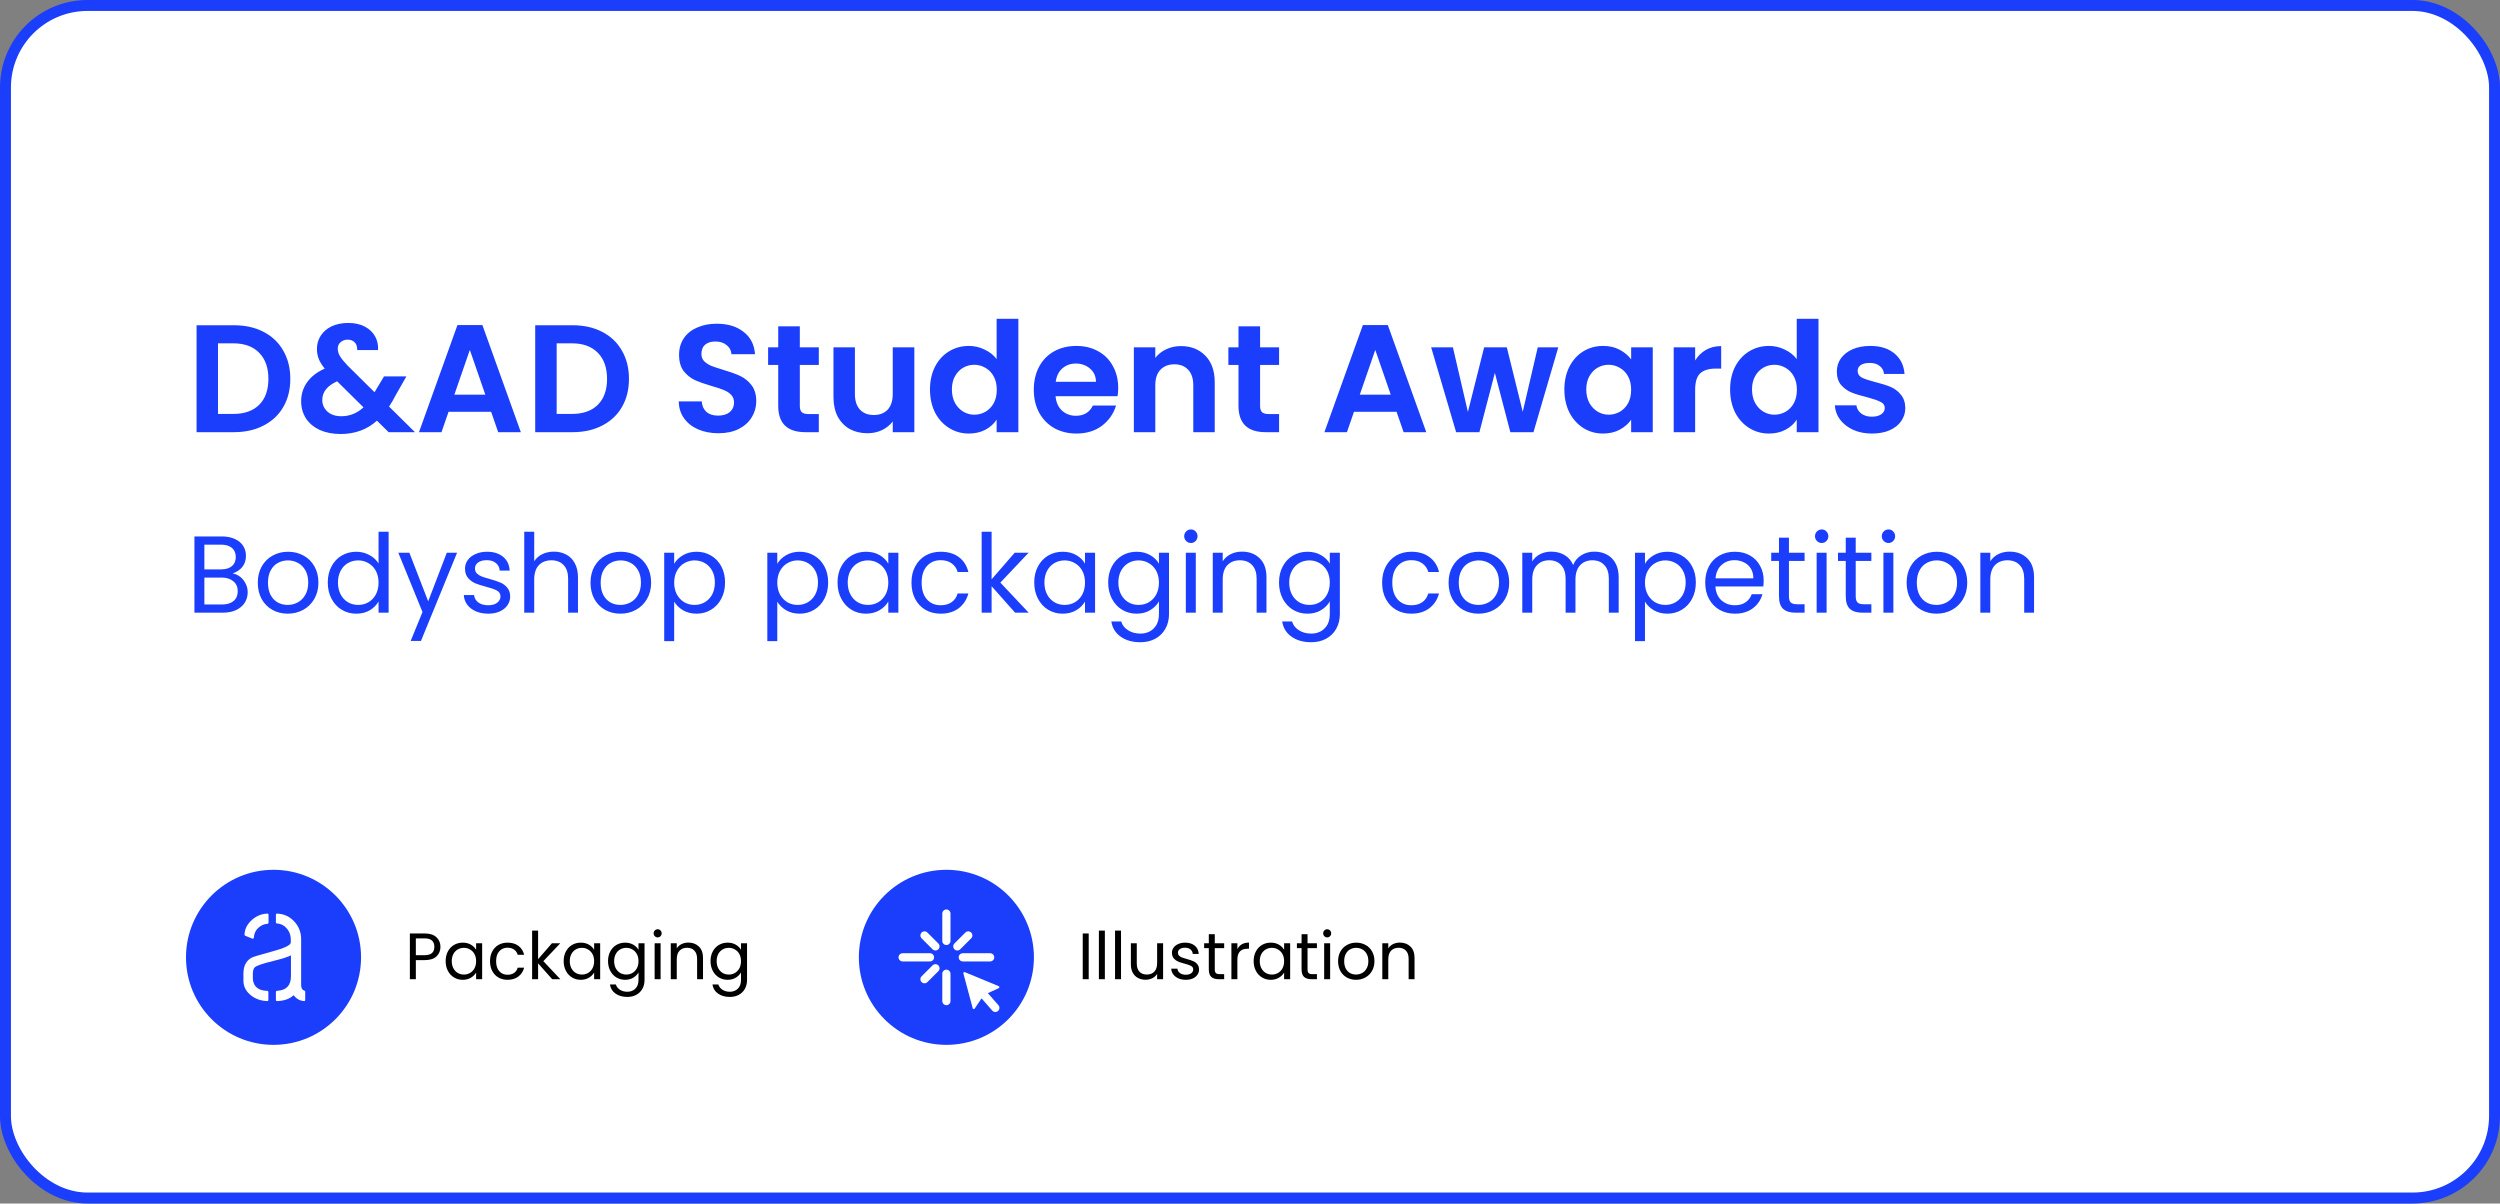 <svg width="457" height="220" viewBox="0 0 457 220" fill="none" xmlns="http://www.w3.org/2000/svg">
<rect x="0" y="0" width="457" height="220" fill="#808080" stroke="none"/>
<rect x="1" y="1" width="455" height="218" rx="15" fill="white" stroke="#1A3EFB" stroke-width="2"/>
<path d="M80.516 173.084C80.516 173.78 80.276 174.36 79.796 174.824C79.324 175.28 78.6 175.508 77.624 175.508H76.016V179H74.924V170.636H77.624C78.568 170.636 79.284 170.864 79.772 171.32C80.268 171.776 80.516 172.364 80.516 173.084ZM77.624 174.608C78.232 174.608 78.68 174.476 78.968 174.212C79.256 173.948 79.4 173.572 79.4 173.084C79.4 172.052 78.808 171.536 77.624 171.536H76.016V174.608H77.624ZM81.465 175.688C81.465 175.016 81.601 174.428 81.873 173.924C82.145 173.412 82.517 173.016 82.989 172.736C83.469 172.456 84.001 172.316 84.585 172.316C85.161 172.316 85.661 172.44 86.085 172.688C86.509 172.936 86.825 173.248 87.033 173.624V172.424H88.137V179H87.033V177.776C86.817 178.16 86.493 178.48 86.061 178.736C85.637 178.984 85.141 179.108 84.573 179.108C83.989 179.108 83.461 178.964 82.989 178.676C82.517 178.388 82.145 177.984 81.873 177.464C81.601 176.944 81.465 176.352 81.465 175.688ZM87.033 175.7C87.033 175.204 86.933 174.772 86.733 174.404C86.533 174.036 86.261 173.756 85.917 173.564C85.581 173.364 85.209 173.264 84.801 173.264C84.393 173.264 84.021 173.36 83.685 173.552C83.349 173.744 83.081 174.024 82.881 174.392C82.681 174.76 82.581 175.192 82.581 175.688C82.581 176.192 82.681 176.632 82.881 177.008C83.081 177.376 83.349 177.66 83.685 177.86C84.021 178.052 84.393 178.148 84.801 178.148C85.209 178.148 85.581 178.052 85.917 177.86C86.261 177.66 86.533 177.376 86.733 177.008C86.933 176.632 87.033 176.196 87.033 175.7ZM89.575 175.7C89.575 175.02 89.711 174.428 89.983 173.924C90.255 173.412 90.631 173.016 91.111 172.736C91.599 172.456 92.155 172.316 92.779 172.316C93.587 172.316 94.251 172.512 94.771 172.904C95.299 173.296 95.647 173.84 95.815 174.536H94.639C94.527 174.136 94.307 173.82 93.979 173.588C93.659 173.356 93.259 173.24 92.779 173.24C92.155 173.24 91.651 173.456 91.267 173.888C90.883 174.312 90.691 174.916 90.691 175.7C90.691 176.492 90.883 177.104 91.267 177.536C91.651 177.968 92.155 178.184 92.779 178.184C93.259 178.184 93.659 178.072 93.979 177.848C94.299 177.624 94.519 177.304 94.639 176.888H95.815C95.639 177.56 95.287 178.1 94.759 178.508C94.231 178.908 93.571 179.108 92.779 179.108C92.155 179.108 91.599 178.968 91.111 178.688C90.631 178.408 90.255 178.012 89.983 177.5C89.711 176.988 89.575 176.388 89.575 175.7ZM100.944 179L98.364 176.096V179H97.272V170.12H98.364V175.34L100.896 172.424H102.42L99.324 175.7L102.432 179H100.944ZM103.039 175.688C103.039 175.016 103.175 174.428 103.447 173.924C103.719 173.412 104.091 173.016 104.563 172.736C105.043 172.456 105.575 172.316 106.159 172.316C106.735 172.316 107.235 172.44 107.659 172.688C108.083 172.936 108.399 173.248 108.607 173.624V172.424H109.711V179H108.607V177.776C108.391 178.16 108.067 178.48 107.635 178.736C107.211 178.984 106.715 179.108 106.147 179.108C105.563 179.108 105.035 178.964 104.563 178.676C104.091 178.388 103.719 177.984 103.447 177.464C103.175 176.944 103.039 176.352 103.039 175.688ZM108.607 175.7C108.607 175.204 108.507 174.772 108.307 174.404C108.107 174.036 107.835 173.756 107.491 173.564C107.155 173.364 106.783 173.264 106.375 173.264C105.967 173.264 105.595 173.36 105.259 173.552C104.923 173.744 104.655 174.024 104.455 174.392C104.255 174.76 104.155 175.192 104.155 175.688C104.155 176.192 104.255 176.632 104.455 177.008C104.655 177.376 104.923 177.66 105.259 177.86C105.595 178.052 105.967 178.148 106.375 178.148C106.783 178.148 107.155 178.052 107.491 177.86C107.835 177.66 108.107 177.376 108.307 177.008C108.507 176.632 108.607 176.196 108.607 175.7ZM114.269 172.316C114.837 172.316 115.333 172.44 115.757 172.688C116.189 172.936 116.509 173.248 116.717 173.624V172.424H117.821V179.144C117.821 179.744 117.693 180.276 117.437 180.74C117.181 181.212 116.813 181.58 116.333 181.844C115.861 182.108 115.309 182.24 114.677 182.24C113.813 182.24 113.093 182.036 112.517 181.628C111.941 181.22 111.601 180.664 111.497 179.96H112.577C112.697 180.36 112.945 180.68 113.321 180.92C113.697 181.168 114.149 181.292 114.677 181.292C115.277 181.292 115.765 181.104 116.141 180.728C116.525 180.352 116.717 179.824 116.717 179.144V177.764C116.501 178.148 116.181 178.468 115.757 178.724C115.333 178.98 114.837 179.108 114.269 179.108C113.685 179.108 113.153 178.964 112.673 178.676C112.201 178.388 111.829 177.984 111.557 177.464C111.285 176.944 111.149 176.352 111.149 175.688C111.149 175.016 111.285 174.428 111.557 173.924C111.829 173.412 112.201 173.016 112.673 172.736C113.153 172.456 113.685 172.316 114.269 172.316ZM116.717 175.7C116.717 175.204 116.617 174.772 116.417 174.404C116.217 174.036 115.945 173.756 115.601 173.564C115.265 173.364 114.893 173.264 114.485 173.264C114.077 173.264 113.705 173.36 113.369 173.552C113.033 173.744 112.765 174.024 112.565 174.392C112.365 174.76 112.265 175.192 112.265 175.688C112.265 176.192 112.365 176.632 112.565 177.008C112.765 177.376 113.033 177.66 113.369 177.86C113.705 178.052 114.077 178.148 114.485 178.148C114.893 178.148 115.265 178.052 115.601 177.86C115.945 177.66 116.217 177.376 116.417 177.008C116.617 176.632 116.717 176.196 116.717 175.7ZM120.23 171.356C120.022 171.356 119.846 171.284 119.702 171.14C119.558 170.996 119.486 170.82 119.486 170.612C119.486 170.404 119.558 170.228 119.702 170.084C119.846 169.94 120.022 169.868 120.23 169.868C120.43 169.868 120.598 169.94 120.734 170.084C120.878 170.228 120.95 170.404 120.95 170.612C120.95 170.82 120.878 170.996 120.734 171.14C120.598 171.284 120.43 171.356 120.23 171.356ZM120.758 172.424V179H119.666V172.424H120.758ZM125.823 172.304C126.623 172.304 127.271 172.548 127.767 173.036C128.263 173.516 128.511 174.212 128.511 175.124V179H127.431V175.28C127.431 174.624 127.267 174.124 126.939 173.78C126.611 173.428 126.163 173.252 125.595 173.252C125.019 173.252 124.559 173.432 124.215 173.792C123.879 174.152 123.711 174.676 123.711 175.364V179H122.619V172.424H123.711V173.36C123.927 173.024 124.219 172.764 124.587 172.58C124.963 172.396 125.375 172.304 125.823 172.304ZM133.007 172.316C133.575 172.316 134.071 172.44 134.495 172.688C134.927 172.936 135.247 173.248 135.455 173.624V172.424H136.559V179.144C136.559 179.744 136.431 180.276 136.175 180.74C135.919 181.212 135.551 181.58 135.071 181.844C134.599 182.108 134.047 182.24 133.415 182.24C132.551 182.24 131.831 182.036 131.255 181.628C130.679 181.22 130.339 180.664 130.235 179.96H131.315C131.435 180.36 131.683 180.68 132.059 180.92C132.435 181.168 132.887 181.292 133.415 181.292C134.015 181.292 134.503 181.104 134.879 180.728C135.263 180.352 135.455 179.824 135.455 179.144V177.764C135.239 178.148 134.919 178.468 134.495 178.724C134.071 178.98 133.575 179.108 133.007 179.108C132.423 179.108 131.891 178.964 131.411 178.676C130.939 178.388 130.567 177.984 130.295 177.464C130.023 176.944 129.887 176.352 129.887 175.688C129.887 175.016 130.023 174.428 130.295 173.924C130.567 173.412 130.939 173.016 131.411 172.736C131.891 172.456 132.423 172.316 133.007 172.316ZM135.455 175.7C135.455 175.204 135.355 174.772 135.155 174.404C134.955 174.036 134.683 173.756 134.339 173.564C134.003 173.364 133.631 173.264 133.223 173.264C132.815 173.264 132.443 173.36 132.107 173.552C131.771 173.744 131.503 174.024 131.303 174.392C131.103 174.76 131.003 175.192 131.003 175.688C131.003 176.192 131.103 176.632 131.303 177.008C131.503 177.376 131.771 177.66 132.107 177.86C132.443 178.052 132.815 178.148 133.223 178.148C133.631 178.148 134.003 178.052 134.339 177.86C134.683 177.66 134.955 177.376 135.155 177.008C135.355 176.632 135.455 176.196 135.455 175.7Z" fill="black"/>
<circle cx="50" cy="175" r="16" fill="#1A3EFB"/>
<path d="M44.5 179.301C44.5 180.383 45.006 181.306 46.019 182.068C46.83 182.653 47.776 182.963 48.858 182.997C48.968 183 49.058 182.91 49.058 182.8V181.335C49.058 181.225 48.968 181.136 48.857 181.132C47.431 181.086 46.58 180.536 46.306 179.481C46.249 179.261 46.22 179.04 46.22 178.82V177.857C46.239 177.396 46.354 177.055 46.564 176.835C46.851 176.534 47.988 176.143 49.975 175.662C51.58 175.261 52.651 174.92 53.186 174.639V178.429C53.186 180.093 52.392 180.985 50.806 181.105C50.747 181.114 50.689 181.121 50.633 181.126C50.523 181.136 50.434 181.225 50.434 181.335V182.8C50.434 182.91 50.523 183 50.634 182.997C51.895 182.965 52.889 182.625 53.616 181.977C53.635 181.957 53.654 181.937 53.673 181.917C54.167 182.584 54.807 182.942 55.594 182.994C55.704 183.001 55.794 182.91 55.794 182.8V181.289C55.794 181.185 55.713 181.102 55.613 181.073C55.254 180.971 55.065 180.65 55.049 180.113V175.902V171.692C55.049 170.348 54.571 169.206 53.616 168.263C52.801 167.466 51.807 167.046 50.634 167.004C50.523 167 50.434 167.09 50.434 167.2V168.605C50.434 168.715 50.523 168.804 50.634 168.811C51.459 168.866 52.128 169.265 52.641 170.008C52.985 170.509 53.157 171.08 53.157 171.722V172.263C53.176 172.764 52.02 173.326 49.688 173.947C47.51 174.529 46.258 174.91 45.933 175.09C44.997 175.652 44.519 176.584 44.5 177.887V179.301ZM44.7 170.869C44.699 170.948 44.748 171.02 44.822 171.05L46.116 171.579C46.248 171.633 46.392 171.536 46.403 171.394C46.479 170.403 46.943 169.67 47.797 169.195C48.139 169.007 48.502 168.899 48.887 168.872C48.997 168.864 49.086 168.775 49.086 168.665V167.2C49.086 167.09 48.997 167 48.886 167.004C47.673 167.051 46.631 167.531 45.761 168.444C45.069 169.17 44.715 169.978 44.7 170.869Z" fill="white"/>
<path d="M199.016 170.636V179H197.924V170.636H199.016ZM201.969 170.12V179H200.877V170.12H201.969ZM204.922 170.12V179H203.83V170.12H204.922ZM212.615 172.424V179H211.523V178.028C211.315 178.364 211.023 178.628 210.647 178.82C210.279 179.004 209.871 179.096 209.423 179.096C208.911 179.096 208.451 178.992 208.043 178.784C207.635 178.568 207.311 178.248 207.071 177.824C206.839 177.4 206.723 176.884 206.723 176.276V172.424H207.803V176.132C207.803 176.78 207.967 177.28 208.295 177.632C208.623 177.976 209.071 178.148 209.639 178.148C210.223 178.148 210.683 177.968 211.019 177.608C211.355 177.248 211.523 176.724 211.523 176.036V172.424H212.615ZM216.787 179.108C216.283 179.108 215.831 179.024 215.431 178.856C215.031 178.68 214.715 178.44 214.483 178.136C214.251 177.824 214.123 177.468 214.099 177.068H215.227C215.259 177.396 215.411 177.664 215.683 177.872C215.963 178.08 216.327 178.184 216.775 178.184C217.191 178.184 217.519 178.092 217.759 177.908C217.999 177.724 218.119 177.492 218.119 177.212C218.119 176.924 217.991 176.712 217.735 176.576C217.479 176.432 217.083 176.292 216.547 176.156C216.059 176.028 215.659 175.9 215.347 175.772C215.043 175.636 214.779 175.44 214.555 175.184C214.339 174.92 214.231 174.576 214.231 174.152C214.231 173.816 214.331 173.508 214.531 173.228C214.731 172.948 215.015 172.728 215.383 172.568C215.751 172.4 216.171 172.316 216.643 172.316C217.371 172.316 217.959 172.5 218.407 172.868C218.855 173.236 219.095 173.74 219.127 174.38H218.035C218.011 174.036 217.871 173.76 217.615 173.552C217.367 173.344 217.031 173.24 216.607 173.24C216.215 173.24 215.903 173.324 215.671 173.492C215.439 173.66 215.323 173.88 215.323 174.152C215.323 174.368 215.391 174.548 215.527 174.692C215.671 174.828 215.847 174.94 216.055 175.028C216.271 175.108 216.567 175.2 216.943 175.304C217.415 175.432 217.799 175.56 218.095 175.688C218.391 175.808 218.643 175.992 218.851 176.24C219.067 176.488 219.179 176.812 219.187 177.212C219.187 177.572 219.087 177.896 218.887 178.184C218.687 178.472 218.403 178.7 218.035 178.868C217.675 179.028 217.259 179.108 216.787 179.108ZM222.061 173.324V177.2C222.061 177.52 222.129 177.748 222.265 177.884C222.401 178.012 222.637 178.076 222.973 178.076H223.777V179H222.793C222.185 179 221.729 178.86 221.425 178.58C221.121 178.3 220.969 177.84 220.969 177.2V173.324H220.117V172.424H220.969V170.768H222.061V172.424H223.777V173.324H222.061ZM226.192 173.492C226.384 173.116 226.656 172.824 227.008 172.616C227.368 172.408 227.804 172.304 228.316 172.304V173.432H228.028C226.804 173.432 226.192 174.096 226.192 175.424V179H225.1V172.424H226.192V173.492ZM229.168 175.688C229.168 175.016 229.304 174.428 229.576 173.924C229.848 173.412 230.22 173.016 230.692 172.736C231.172 172.456 231.704 172.316 232.288 172.316C232.864 172.316 233.364 172.44 233.788 172.688C234.212 172.936 234.528 173.248 234.736 173.624V172.424H235.84V179H234.736V177.776C234.52 178.16 234.196 178.48 233.764 178.736C233.34 178.984 232.844 179.108 232.276 179.108C231.692 179.108 231.164 178.964 230.692 178.676C230.22 178.388 229.848 177.984 229.576 177.464C229.304 176.944 229.168 176.352 229.168 175.688ZM234.736 175.7C234.736 175.204 234.636 174.772 234.436 174.404C234.236 174.036 233.964 173.756 233.62 173.564C233.284 173.364 232.912 173.264 232.504 173.264C232.096 173.264 231.724 173.36 231.388 173.552C231.052 173.744 230.784 174.024 230.584 174.392C230.384 174.76 230.284 175.192 230.284 175.688C230.284 176.192 230.384 176.632 230.584 177.008C230.784 177.376 231.052 177.66 231.388 177.86C231.724 178.052 232.096 178.148 232.504 178.148C232.912 178.148 233.284 178.052 233.62 177.86C233.964 177.66 234.236 177.376 234.436 177.008C234.636 176.632 234.736 176.196 234.736 175.7ZM239.018 173.324V177.2C239.018 177.52 239.086 177.748 239.222 177.884C239.358 178.012 239.594 178.076 239.93 178.076H240.734V179H239.75C239.142 179 238.686 178.86 238.382 178.58C238.078 178.3 237.926 177.84 237.926 177.2V173.324H237.074V172.424H237.926V170.768H239.018V172.424H240.734V173.324H239.018ZM242.621 171.356C242.413 171.356 242.237 171.284 242.093 171.14C241.949 170.996 241.877 170.82 241.877 170.612C241.877 170.404 241.949 170.228 242.093 170.084C242.237 169.94 242.413 169.868 242.621 169.868C242.821 169.868 242.989 169.94 243.125 170.084C243.269 170.228 243.341 170.404 243.341 170.612C243.341 170.82 243.269 170.996 243.125 171.14C242.989 171.284 242.821 171.356 242.621 171.356ZM243.149 172.424V179H242.057V172.424H243.149ZM247.878 179.108C247.262 179.108 246.702 178.968 246.198 178.688C245.702 178.408 245.31 178.012 245.022 177.5C244.742 176.98 244.602 176.38 244.602 175.7C244.602 175.028 244.746 174.436 245.034 173.924C245.33 173.404 245.73 173.008 246.234 172.736C246.738 172.456 247.302 172.316 247.926 172.316C248.55 172.316 249.114 172.456 249.618 172.736C250.122 173.008 250.518 173.4 250.806 173.912C251.102 174.424 251.25 175.02 251.25 175.7C251.25 176.38 251.098 176.98 250.794 177.5C250.498 178.012 250.094 178.408 249.582 178.688C249.07 178.968 248.502 179.108 247.878 179.108ZM247.878 178.148C248.27 178.148 248.638 178.056 248.982 177.872C249.326 177.688 249.602 177.412 249.81 177.044C250.026 176.676 250.134 176.228 250.134 175.7C250.134 175.172 250.03 174.724 249.822 174.356C249.614 173.988 249.342 173.716 249.006 173.54C248.67 173.356 248.306 173.264 247.914 173.264C247.514 173.264 247.146 173.356 246.81 173.54C246.482 173.716 246.218 173.988 246.018 174.356C245.818 174.724 245.718 175.172 245.718 175.7C245.718 176.236 245.814 176.688 246.006 177.056C246.206 177.424 246.47 177.7 246.798 177.884C247.126 178.06 247.486 178.148 247.878 178.148ZM255.89 172.304C256.69 172.304 257.338 172.548 257.834 173.036C258.33 173.516 258.578 174.212 258.578 175.124V179H257.498V175.28C257.498 174.624 257.334 174.124 257.006 173.78C256.678 173.428 256.23 173.252 255.662 173.252C255.086 173.252 254.626 173.432 254.282 173.792C253.946 174.152 253.778 174.676 253.778 175.364V179H252.686V172.424H253.778V173.36C253.994 173.024 254.286 172.764 254.654 172.58C255.03 172.396 255.442 172.304 255.89 172.304Z" fill="black"/>
<circle cx="173" cy="175" r="16" fill="#1A3EFB"/>
<path d="M176.105 177.945C176.062 177.784 176.222 177.645 176.375 177.708L182.563 180.272C182.724 180.339 182.728 180.566 182.57 180.638L180.583 181.546L182.51 183.752C182.783 184.065 182.749 184.541 182.435 184.812V184.812C182.123 185.08 181.653 185.047 181.382 184.737L179.434 182.503L178.169 184.37C178.073 184.512 177.855 184.476 177.811 184.31L176.105 177.945Z" fill="white"/>
<path fill-rule="evenodd" clip-rule="evenodd" d="M173 166.25C173.414 166.25 173.75 166.586 173.75 167V172C173.75 172.414 173.414 172.75 173 172.75C172.586 172.75 172.25 172.414 172.25 172V167C172.25 166.586 172.586 166.25 173 166.25ZM168.47 170.47C168.763 170.177 169.237 170.177 169.53 170.47L171.53 172.47C171.823 172.763 171.823 173.237 171.53 173.53C171.237 173.823 170.763 173.823 170.47 173.53L168.47 171.53C168.177 171.237 168.177 170.763 168.47 170.47ZM177.53 170.47C177.823 170.763 177.823 171.237 177.53 171.53L175.53 173.53C175.237 173.823 174.763 173.823 174.47 173.53C174.177 173.237 174.177 172.763 174.47 172.47L176.47 170.47C176.763 170.177 177.237 170.177 177.53 170.47ZM164.25 175C164.25 174.586 164.586 174.25 165 174.25H170C170.414 174.25 170.75 174.586 170.75 175C170.75 175.414 170.414 175.75 170 175.75H165C164.586 175.75 164.25 175.414 164.25 175ZM175.25 175C175.25 174.586 175.586 174.25 176 174.25H181C181.414 174.25 181.75 174.586 181.75 175C181.75 175.414 181.414 175.75 181 175.75H176C175.586 175.75 175.25 175.414 175.25 175ZM171.53 176.47C171.823 176.763 171.823 177.237 171.53 177.53L169.53 179.53C169.237 179.823 168.763 179.823 168.47 179.53C168.177 179.237 168.177 178.763 168.47 178.47L170.47 176.47C170.763 176.177 171.237 176.177 171.53 176.47ZM173 177.25C173.414 177.25 173.75 177.586 173.75 178V183C173.75 183.414 173.414 183.75 173 183.75C172.586 183.75 172.25 183.414 172.25 183V178C172.25 177.586 172.586 177.25 173 177.25Z" fill="white"/>
<path d="M42.764 59.456C44.817 59.456 46.619 59.857 48.168 60.66C49.736 61.463 50.94 62.611 51.78 64.104C52.639 65.579 53.068 67.296 53.068 69.256C53.068 71.216 52.639 72.933 51.78 74.408C50.94 75.864 49.736 76.993 48.168 77.796C46.619 78.599 44.817 79 42.764 79H35.932V59.456H42.764ZM42.624 75.668C44.677 75.668 46.264 75.108 47.384 73.988C48.504 72.868 49.064 71.291 49.064 69.256C49.064 67.221 48.504 65.635 47.384 64.496C46.264 63.339 44.677 62.76 42.624 62.76H39.852V75.668H42.624ZM71.038 79L68.91 76.9C67.1 78.524 64.888 79.336 62.274 79.336C60.837 79.336 59.568 79.093 58.466 78.608C57.384 78.104 56.544 77.404 55.946 76.508C55.349 75.593 55.05 74.539 55.05 73.344C55.05 72.056 55.414 70.899 56.142 69.872C56.87 68.845 57.944 68.015 59.362 67.38C58.858 66.764 58.494 66.176 58.27 65.616C58.046 65.037 57.934 64.421 57.934 63.768C57.934 62.872 58.168 62.069 58.634 61.36C59.101 60.632 59.764 60.063 60.622 59.652C61.5 59.241 62.517 59.036 63.674 59.036C64.85 59.036 65.858 59.26 66.698 59.708C67.538 60.156 68.164 60.753 68.574 61.5C68.985 62.247 69.162 63.077 69.106 63.992H65.298C65.317 63.376 65.168 62.909 64.85 62.592C64.533 62.256 64.104 62.088 63.562 62.088C63.04 62.088 62.601 62.247 62.246 62.564C61.91 62.863 61.742 63.255 61.742 63.74C61.742 64.207 61.882 64.673 62.162 65.14C62.442 65.588 62.9 66.148 63.534 66.82L68.462 71.692C68.5 71.655 68.528 71.617 68.546 71.58C68.565 71.543 68.584 71.505 68.602 71.468L70.198 68.808H74.286L72.326 72.252C71.953 72.98 71.552 73.671 71.122 74.324L75.854 79H71.038ZM62.386 76.088C63.917 76.088 65.27 75.547 66.446 74.464L61.63 69.704C59.82 70.507 58.914 71.645 58.914 73.12C58.914 73.96 59.232 74.669 59.866 75.248C60.501 75.808 61.341 76.088 62.386 76.088ZM89.779 75.276H81.995L80.707 79H76.591L83.619 59.428H88.183L95.211 79H91.067L89.779 75.276ZM88.715 72.14L85.887 63.964L83.059 72.14H88.715ZM104.67 59.456C106.724 59.456 108.525 59.857 110.074 60.66C111.642 61.463 112.846 62.611 113.686 64.104C114.545 65.579 114.974 67.296 114.974 69.256C114.974 71.216 114.545 72.933 113.686 74.408C112.846 75.864 111.642 76.993 110.074 77.796C108.525 78.599 106.724 79 104.67 79H97.838V59.456H104.67ZM104.53 75.668C106.584 75.668 108.17 75.108 109.29 73.988C110.41 72.868 110.97 71.291 110.97 69.256C110.97 67.221 110.41 65.635 109.29 64.496C108.17 63.339 106.584 62.76 104.53 62.76H101.758V75.668H104.53ZM131.328 79.196C129.966 79.196 128.734 78.963 127.632 78.496C126.55 78.029 125.691 77.357 125.056 76.48C124.422 75.603 124.095 74.567 124.076 73.372H128.276C128.332 74.175 128.612 74.809 129.116 75.276C129.639 75.743 130.348 75.976 131.244 75.976C132.159 75.976 132.878 75.761 133.4 75.332C133.923 74.884 134.184 74.305 134.184 73.596C134.184 73.017 134.007 72.541 133.652 72.168C133.298 71.795 132.85 71.505 132.308 71.3C131.786 71.076 131.058 70.833 130.124 70.572C128.855 70.199 127.819 69.835 127.016 69.48C126.232 69.107 125.551 68.556 124.972 67.828C124.412 67.081 124.132 66.092 124.132 64.86C124.132 63.703 124.422 62.695 125 61.836C125.579 60.977 126.391 60.324 127.436 59.876C128.482 59.409 129.676 59.176 131.02 59.176C133.036 59.176 134.67 59.671 135.92 60.66C137.19 61.631 137.89 62.993 138.02 64.748H133.708C133.671 64.076 133.382 63.525 132.84 63.096C132.318 62.648 131.618 62.424 130.74 62.424C129.975 62.424 129.359 62.62 128.892 63.012C128.444 63.404 128.22 63.973 128.22 64.72C128.22 65.243 128.388 65.681 128.724 66.036C129.079 66.372 129.508 66.652 130.012 66.876C130.535 67.081 131.263 67.324 132.196 67.604C133.466 67.977 134.502 68.351 135.304 68.724C136.107 69.097 136.798 69.657 137.376 70.404C137.955 71.151 138.244 72.131 138.244 73.344C138.244 74.389 137.974 75.36 137.432 76.256C136.891 77.152 136.098 77.871 135.052 78.412C134.007 78.935 132.766 79.196 131.328 79.196ZM146.207 66.708V74.212C146.207 74.735 146.328 75.117 146.571 75.36C146.832 75.584 147.262 75.696 147.859 75.696H149.679V79H147.215C143.911 79 142.259 77.395 142.259 74.184V66.708H140.411V63.488H142.259V59.652H146.207V63.488H149.679V66.708H146.207ZM167.142 63.488V79H163.194V77.04C162.69 77.712 162.028 78.244 161.206 78.636C160.404 79.009 159.526 79.196 158.574 79.196C157.361 79.196 156.288 78.944 155.354 78.44C154.421 77.917 153.684 77.161 153.142 76.172C152.62 75.164 152.358 73.969 152.358 72.588V63.488H156.278V72.028C156.278 73.26 156.586 74.212 157.202 74.884C157.818 75.537 158.658 75.864 159.722 75.864C160.805 75.864 161.654 75.537 162.27 74.884C162.886 74.212 163.194 73.26 163.194 72.028V63.488H167.142ZM170.002 71.188C170.002 69.62 170.31 68.229 170.926 67.016C171.561 65.803 172.419 64.869 173.502 64.216C174.585 63.563 175.789 63.236 177.114 63.236C178.122 63.236 179.083 63.46 179.998 63.908C180.913 64.337 181.641 64.916 182.182 65.644V58.28H186.158V79H182.182V76.704C181.697 77.469 181.015 78.085 180.138 78.552C179.261 79.019 178.243 79.252 177.086 79.252C175.779 79.252 174.585 78.916 173.502 78.244C172.419 77.572 171.561 76.629 170.926 75.416C170.31 74.184 170.002 72.775 170.002 71.188ZM182.21 71.244C182.21 70.292 182.023 69.48 181.65 68.808C181.277 68.117 180.773 67.595 180.138 67.24C179.503 66.867 178.822 66.68 178.094 66.68C177.366 66.68 176.694 66.857 176.078 67.212C175.462 67.567 174.958 68.089 174.566 68.78C174.193 69.452 174.006 70.255 174.006 71.188C174.006 72.121 174.193 72.943 174.566 73.652C174.958 74.343 175.462 74.875 176.078 75.248C176.713 75.621 177.385 75.808 178.094 75.808C178.822 75.808 179.503 75.631 180.138 75.276C180.773 74.903 181.277 74.38 181.65 73.708C182.023 73.017 182.21 72.196 182.21 71.244ZM204.407 70.908C204.407 71.468 204.369 71.972 204.295 72.42H192.955C193.048 73.54 193.44 74.417 194.131 75.052C194.821 75.687 195.671 76.004 196.679 76.004C198.135 76.004 199.171 75.379 199.787 74.128H204.015C203.567 75.621 202.708 76.853 201.439 77.824C200.169 78.776 198.611 79.252 196.763 79.252C195.269 79.252 193.925 78.925 192.731 78.272C191.555 77.6 190.631 76.657 189.959 75.444C189.305 74.231 188.979 72.831 188.979 71.244C188.979 69.639 189.305 68.229 189.959 67.016C190.612 65.803 191.527 64.869 192.703 64.216C193.879 63.563 195.232 63.236 196.763 63.236C198.237 63.236 199.553 63.553 200.711 64.188C201.887 64.823 202.792 65.728 203.427 66.904C204.08 68.061 204.407 69.396 204.407 70.908ZM200.347 69.788C200.328 68.78 199.964 67.977 199.255 67.38C198.545 66.764 197.677 66.456 196.651 66.456C195.68 66.456 194.859 66.755 194.187 67.352C193.533 67.931 193.132 68.743 192.983 69.788H200.347ZM215.864 63.264C217.712 63.264 219.205 63.852 220.344 65.028C221.483 66.185 222.052 67.809 222.052 69.9V79H218.132V70.432C218.132 69.2 217.824 68.257 217.208 67.604C216.592 66.932 215.752 66.596 214.688 66.596C213.605 66.596 212.747 66.932 212.112 67.604C211.496 68.257 211.188 69.2 211.188 70.432V79H207.268V63.488H211.188V65.42C211.711 64.748 212.373 64.225 213.176 63.852C213.997 63.46 214.893 63.264 215.864 63.264ZM230.344 66.708V74.212C230.344 74.735 230.465 75.117 230.708 75.36C230.969 75.584 231.398 75.696 231.996 75.696H233.816V79H231.352C228.048 79 226.396 77.395 226.396 74.184V66.708H224.548V63.488H226.396V59.652H230.344V63.488H233.816V66.708H230.344ZM255.291 75.276H247.507L246.219 79H242.103L249.131 59.428H253.695L260.723 79H256.579L255.291 75.276ZM254.227 72.14L251.399 63.964L248.571 72.14H254.227ZM284.854 63.488L280.318 79H276.09L273.262 68.164L270.434 79H266.178L261.614 63.488H265.59L268.334 75.304L271.302 63.488H275.446L278.358 75.276L281.102 63.488H284.854ZM285.967 71.188C285.967 69.62 286.275 68.229 286.891 67.016C287.526 65.803 288.375 64.869 289.439 64.216C290.522 63.563 291.726 63.236 293.051 63.236C294.208 63.236 295.216 63.469 296.075 63.936C296.952 64.403 297.652 64.991 298.175 65.7V63.488H302.123V79H298.175V76.732C297.671 77.46 296.971 78.067 296.075 78.552C295.198 79.019 294.18 79.252 293.023 79.252C291.716 79.252 290.522 78.916 289.439 78.244C288.375 77.572 287.526 76.629 286.891 75.416C286.275 74.184 285.967 72.775 285.967 71.188ZM298.175 71.244C298.175 70.292 297.988 69.48 297.615 68.808C297.242 68.117 296.738 67.595 296.103 67.24C295.468 66.867 294.787 66.68 294.059 66.68C293.331 66.68 292.659 66.857 292.043 67.212C291.427 67.567 290.923 68.089 290.531 68.78C290.158 69.452 289.971 70.255 289.971 71.188C289.971 72.121 290.158 72.943 290.531 73.652C290.923 74.343 291.427 74.875 292.043 75.248C292.678 75.621 293.35 75.808 294.059 75.808C294.787 75.808 295.468 75.631 296.103 75.276C296.738 74.903 297.242 74.38 297.615 73.708C297.988 73.017 298.175 72.196 298.175 71.244ZM309.872 65.896C310.376 65.075 311.029 64.431 311.832 63.964C312.653 63.497 313.586 63.264 314.632 63.264V67.38H313.596C312.364 67.38 311.43 67.669 310.796 68.248C310.18 68.827 309.872 69.835 309.872 71.272V79H305.952V63.488H309.872V65.896ZM316.264 71.188C316.264 69.62 316.572 68.229 317.188 67.016C317.823 65.803 318.681 64.869 319.764 64.216C320.847 63.563 322.051 63.236 323.376 63.236C324.384 63.236 325.345 63.46 326.26 63.908C327.175 64.337 327.903 64.916 328.444 65.644V58.28H332.42V79H328.444V76.704C327.959 77.469 327.277 78.085 326.4 78.552C325.523 79.019 324.505 79.252 323.348 79.252C322.041 79.252 320.847 78.916 319.764 78.244C318.681 77.572 317.823 76.629 317.188 75.416C316.572 74.184 316.264 72.775 316.264 71.188ZM328.472 71.244C328.472 70.292 328.285 69.48 327.912 68.808C327.539 68.117 327.035 67.595 326.4 67.24C325.765 66.867 325.084 66.68 324.356 66.68C323.628 66.68 322.956 66.857 322.34 67.212C321.724 67.567 321.22 68.089 320.828 68.78C320.455 69.452 320.268 70.255 320.268 71.188C320.268 72.121 320.455 72.943 320.828 73.652C321.22 74.343 321.724 74.875 322.34 75.248C322.975 75.621 323.647 75.808 324.356 75.808C325.084 75.808 325.765 75.631 326.4 75.276C327.035 74.903 327.539 74.38 327.912 73.708C328.285 73.017 328.472 72.196 328.472 71.244ZM342.184 79.252C340.915 79.252 339.776 79.028 338.768 78.58C337.76 78.113 336.958 77.488 336.36 76.704C335.782 75.92 335.464 75.052 335.408 74.1H339.356C339.431 74.697 339.72 75.192 340.224 75.584C340.747 75.976 341.391 76.172 342.156 76.172C342.903 76.172 343.482 76.023 343.892 75.724C344.322 75.425 344.536 75.043 344.536 74.576C344.536 74.072 344.275 73.699 343.752 73.456C343.248 73.195 342.436 72.915 341.316 72.616C340.159 72.336 339.207 72.047 338.46 71.748C337.732 71.449 337.098 70.992 336.556 70.376C336.034 69.76 335.772 68.929 335.772 67.884C335.772 67.025 336.015 66.241 336.5 65.532C337.004 64.823 337.714 64.263 338.628 63.852C339.562 63.441 340.654 63.236 341.904 63.236C343.752 63.236 345.227 63.703 346.328 64.636C347.43 65.551 348.036 66.792 348.148 68.36H344.396C344.34 67.744 344.079 67.259 343.612 66.904C343.164 66.531 342.558 66.344 341.792 66.344C341.083 66.344 340.532 66.475 340.14 66.736C339.767 66.997 339.58 67.361 339.58 67.828C339.58 68.351 339.842 68.752 340.364 69.032C340.887 69.293 341.699 69.564 342.8 69.844C343.92 70.124 344.844 70.413 345.572 70.712C346.3 71.011 346.926 71.477 347.448 72.112C347.99 72.728 348.27 73.549 348.288 74.576C348.288 75.472 348.036 76.275 347.532 76.984C347.047 77.693 346.338 78.253 345.404 78.664C344.49 79.056 343.416 79.252 342.184 79.252Z" fill="#1A3EFB"/>
<path d="M42.52 104.82C43.027 104.9 43.487 105.107 43.9 105.44C44.327 105.773 44.66 106.187 44.9 106.68C45.153 107.173 45.28 107.7 45.28 108.26C45.28 108.967 45.1 109.607 44.74 110.18C44.38 110.74 43.853 111.187 43.16 111.52C42.48 111.84 41.673 112 40.74 112H35.54V98.06H40.54C41.487 98.06 42.293 98.22 42.96 98.54C43.627 98.847 44.127 99.267 44.46 99.8C44.793 100.333 44.96 100.933 44.96 101.6C44.96 102.427 44.733 103.113 44.28 103.66C43.84 104.193 43.253 104.58 42.52 104.82ZM37.36 104.08H40.42C41.273 104.08 41.933 103.88 42.4 103.48C42.867 103.08 43.1 102.527 43.1 101.82C43.1 101.113 42.867 100.56 42.4 100.16C41.933 99.76 41.26 99.56 40.38 99.56H37.36V104.08ZM40.58 110.5C41.487 110.5 42.193 110.287 42.7 109.86C43.207 109.433 43.46 108.84 43.46 108.08C43.46 107.307 43.193 106.7 42.66 106.26C42.127 105.807 41.413 105.58 40.52 105.58H37.36V110.5H40.58ZM52.586 112.18C51.559 112.18 50.626 111.947 49.786 111.48C48.959 111.013 48.306 110.353 47.826 109.5C47.359 108.633 47.126 107.633 47.126 106.5C47.126 105.38 47.366 104.393 47.846 103.54C48.339 102.673 49.006 102.013 49.846 101.56C50.686 101.093 51.626 100.86 52.666 100.86C53.706 100.86 54.646 101.093 55.486 101.56C56.326 102.013 56.986 102.667 57.466 103.52C57.959 104.373 58.206 105.367 58.206 106.5C58.206 107.633 57.952 108.633 57.446 109.5C56.952 110.353 56.279 111.013 55.426 111.48C54.572 111.947 53.626 112.18 52.586 112.18ZM52.586 110.58C53.239 110.58 53.852 110.427 54.426 110.12C54.999 109.813 55.459 109.353 55.806 108.74C56.166 108.127 56.346 107.38 56.346 106.5C56.346 105.62 56.172 104.873 55.826 104.26C55.479 103.647 55.026 103.193 54.466 102.9C53.906 102.593 53.299 102.44 52.646 102.44C51.979 102.44 51.366 102.593 50.806 102.9C50.259 103.193 49.819 103.647 49.486 104.26C49.152 104.873 48.986 105.62 48.986 106.5C48.986 107.393 49.146 108.147 49.466 108.76C49.799 109.373 50.239 109.833 50.786 110.14C51.332 110.433 51.932 110.58 52.586 110.58ZM59.919 106.48C59.919 105.36 60.145 104.38 60.599 103.54C61.052 102.687 61.672 102.027 62.459 101.56C63.259 101.093 64.152 100.86 65.139 100.86C65.992 100.86 66.785 101.06 67.519 101.46C68.252 101.847 68.812 102.36 69.199 103V97.2H71.039V112H69.199V109.94C68.839 110.593 68.305 111.133 67.599 111.56C66.892 111.973 66.065 112.18 65.119 112.18C64.145 112.18 63.259 111.94 62.459 111.46C61.672 110.98 61.052 110.307 60.599 109.44C60.145 108.573 59.919 107.587 59.919 106.48ZM69.199 106.5C69.199 105.673 69.032 104.953 68.699 104.34C68.365 103.727 67.912 103.26 67.339 102.94C66.779 102.607 66.159 102.44 65.479 102.44C64.799 102.44 64.179 102.6 63.619 102.92C63.059 103.24 62.612 103.707 62.279 104.32C61.945 104.933 61.779 105.653 61.779 106.48C61.779 107.32 61.945 108.053 62.279 108.68C62.612 109.293 63.059 109.767 63.619 110.1C64.179 110.42 64.799 110.58 65.479 110.58C66.159 110.58 66.779 110.42 67.339 110.1C67.912 109.767 68.365 109.293 68.699 108.68C69.032 108.053 69.199 107.327 69.199 106.5ZM83.554 101.04L76.954 117.16H75.074L77.234 111.88L72.814 101.04H74.834L78.274 109.92L81.674 101.04H83.554ZM89.264 112.18C88.424 112.18 87.67 112.04 87.004 111.76C86.337 111.467 85.81 111.067 85.424 110.56C85.037 110.04 84.824 109.447 84.784 108.78H86.664C86.717 109.327 86.97 109.773 87.424 110.12C87.89 110.467 88.497 110.64 89.244 110.64C89.937 110.64 90.484 110.487 90.884 110.18C91.284 109.873 91.484 109.487 91.484 109.02C91.484 108.54 91.27 108.187 90.844 107.96C90.417 107.72 89.757 107.487 88.864 107.26C88.05 107.047 87.384 106.833 86.864 106.62C86.357 106.393 85.917 106.067 85.544 105.64C85.184 105.2 85.004 104.627 85.004 103.92C85.004 103.36 85.17 102.847 85.504 102.38C85.837 101.913 86.31 101.547 86.924 101.28C87.537 101 88.237 100.86 89.024 100.86C90.237 100.86 91.217 101.167 91.964 101.78C92.71 102.393 93.11 103.233 93.164 104.3H91.344C91.304 103.727 91.07 103.267 90.644 102.92C90.23 102.573 89.67 102.4 88.964 102.4C88.31 102.4 87.79 102.54 87.404 102.82C87.017 103.1 86.824 103.467 86.824 103.92C86.824 104.28 86.937 104.58 87.164 104.82C87.404 105.047 87.697 105.233 88.044 105.38C88.404 105.513 88.897 105.667 89.524 105.84C90.31 106.053 90.95 106.267 91.444 106.48C91.937 106.68 92.357 106.987 92.704 107.4C93.064 107.813 93.25 108.353 93.264 109.02C93.264 109.62 93.097 110.16 92.764 110.64C92.43 111.12 91.957 111.5 91.344 111.78C90.744 112.047 90.05 112.18 89.264 112.18ZM101.273 100.84C102.1 100.84 102.846 101.02 103.513 101.38C104.18 101.727 104.7 102.253 105.073 102.96C105.46 103.667 105.653 104.527 105.653 105.54V112H103.853V105.8C103.853 104.707 103.58 103.873 103.033 103.3C102.486 102.713 101.74 102.42 100.793 102.42C99.833 102.42 99.066 102.72 98.493 103.32C97.933 103.92 97.653 104.793 97.653 105.94V112H95.833V97.2H97.653V102.6C98.013 102.04 98.506 101.607 99.133 101.3C99.773 100.993 100.486 100.84 101.273 100.84ZM113.406 112.18C112.379 112.18 111.446 111.947 110.606 111.48C109.779 111.013 109.126 110.353 108.646 109.5C108.179 108.633 107.946 107.633 107.946 106.5C107.946 105.38 108.186 104.393 108.666 103.54C109.159 102.673 109.826 102.013 110.666 101.56C111.506 101.093 112.446 100.86 113.486 100.86C114.526 100.86 115.466 101.093 116.306 101.56C117.146 102.013 117.806 102.667 118.286 103.52C118.779 104.373 119.026 105.367 119.026 106.5C119.026 107.633 118.773 108.633 118.266 109.5C117.773 110.353 117.099 111.013 116.246 111.48C115.393 111.947 114.446 112.18 113.406 112.18ZM113.406 110.58C114.059 110.58 114.673 110.427 115.246 110.12C115.819 109.813 116.279 109.353 116.626 108.74C116.986 108.127 117.166 107.38 117.166 106.5C117.166 105.62 116.993 104.873 116.646 104.26C116.299 103.647 115.846 103.193 115.286 102.9C114.726 102.593 114.119 102.44 113.466 102.44C112.799 102.44 112.186 102.593 111.626 102.9C111.079 103.193 110.639 103.647 110.306 104.26C109.973 104.873 109.806 105.62 109.806 106.5C109.806 107.393 109.966 108.147 110.286 108.76C110.619 109.373 111.059 109.833 111.606 110.14C112.153 110.433 112.753 110.58 113.406 110.58ZM123.239 103.06C123.599 102.433 124.132 101.913 124.839 101.5C125.559 101.073 126.392 100.86 127.339 100.86C128.312 100.86 129.192 101.093 129.979 101.56C130.779 102.027 131.406 102.687 131.859 103.54C132.312 104.38 132.539 105.36 132.539 106.48C132.539 107.587 132.312 108.573 131.859 109.44C131.406 110.307 130.779 110.98 129.979 111.46C129.192 111.94 128.312 112.18 127.339 112.18C126.406 112.18 125.579 111.973 124.859 111.56C124.152 111.133 123.612 110.607 123.239 109.98V117.2H121.419V101.04H123.239V103.06ZM130.679 106.48C130.679 105.653 130.512 104.933 130.179 104.32C129.846 103.707 129.392 103.24 128.819 102.92C128.259 102.6 127.639 102.44 126.959 102.44C126.292 102.44 125.672 102.607 125.099 102.94C124.539 103.26 124.086 103.733 123.739 104.36C123.406 104.973 123.239 105.687 123.239 106.5C123.239 107.327 123.406 108.053 123.739 108.68C124.086 109.293 124.539 109.767 125.099 110.1C125.672 110.42 126.292 110.58 126.959 110.58C127.639 110.58 128.259 110.42 128.819 110.1C129.392 109.767 129.846 109.293 130.179 108.68C130.512 108.053 130.679 107.32 130.679 106.48ZM142.087 103.06C142.447 102.433 142.98 101.913 143.687 101.5C144.407 101.073 145.24 100.86 146.187 100.86C147.16 100.86 148.04 101.093 148.827 101.56C149.627 102.027 150.253 102.687 150.707 103.54C151.16 104.38 151.387 105.36 151.387 106.48C151.387 107.587 151.16 108.573 150.707 109.44C150.253 110.307 149.627 110.98 148.827 111.46C148.04 111.94 147.16 112.18 146.187 112.18C145.253 112.18 144.427 111.973 143.707 111.56C143 111.133 142.46 110.607 142.087 109.98V117.2H140.267V101.04H142.087V103.06ZM149.527 106.48C149.527 105.653 149.36 104.933 149.027 104.32C148.693 103.707 148.24 103.24 147.667 102.92C147.107 102.6 146.487 102.44 145.807 102.44C145.14 102.44 144.52 102.607 143.947 102.94C143.387 103.26 142.933 103.733 142.587 104.36C142.253 104.973 142.087 105.687 142.087 106.5C142.087 107.327 142.253 108.053 142.587 108.68C142.933 109.293 143.387 109.767 143.947 110.1C144.52 110.42 145.14 110.58 145.807 110.58C146.487 110.58 147.107 110.42 147.667 110.1C148.24 109.767 148.693 109.293 149.027 108.68C149.36 108.053 149.527 107.32 149.527 106.48ZM153.102 106.48C153.102 105.36 153.329 104.38 153.782 103.54C154.236 102.687 154.856 102.027 155.642 101.56C156.442 101.093 157.329 100.86 158.302 100.86C159.262 100.86 160.096 101.067 160.802 101.48C161.509 101.893 162.036 102.413 162.382 103.04V101.04H164.222V112H162.382V109.96C162.022 110.6 161.482 111.133 160.762 111.56C160.056 111.973 159.229 112.18 158.282 112.18C157.309 112.18 156.429 111.94 155.642 111.46C154.856 110.98 154.236 110.307 153.782 109.44C153.329 108.573 153.102 107.587 153.102 106.48ZM162.382 106.5C162.382 105.673 162.216 104.953 161.882 104.34C161.549 103.727 161.096 103.26 160.522 102.94C159.962 102.607 159.342 102.44 158.662 102.44C157.982 102.44 157.362 102.6 156.802 102.92C156.242 103.24 155.796 103.707 155.462 104.32C155.129 104.933 154.962 105.653 154.962 106.48C154.962 107.32 155.129 108.053 155.462 108.68C155.796 109.293 156.242 109.767 156.802 110.1C157.362 110.42 157.982 110.58 158.662 110.58C159.342 110.58 159.962 110.42 160.522 110.1C161.096 109.767 161.549 109.293 161.882 108.68C162.216 108.053 162.382 107.327 162.382 106.5ZM166.618 106.5C166.618 105.367 166.844 104.38 167.298 103.54C167.751 102.687 168.378 102.027 169.178 101.56C169.991 101.093 170.918 100.86 171.958 100.86C173.304 100.86 174.411 101.187 175.278 101.84C176.158 102.493 176.738 103.4 177.018 104.56H175.058C174.871 103.893 174.504 103.367 173.958 102.98C173.424 102.593 172.758 102.4 171.958 102.4C170.918 102.4 170.078 102.76 169.438 103.48C168.798 104.187 168.478 105.193 168.478 106.5C168.478 107.82 168.798 108.84 169.438 109.56C170.078 110.28 170.918 110.64 171.958 110.64C172.758 110.64 173.424 110.453 173.958 110.08C174.491 109.707 174.858 109.173 175.058 108.48H177.018C176.724 109.6 176.138 110.5 175.258 111.18C174.378 111.847 173.278 112.18 171.958 112.18C170.918 112.18 169.991 111.947 169.178 111.48C168.378 111.013 167.751 110.353 167.298 109.5C166.844 108.647 166.618 107.647 166.618 106.5ZM185.566 112L181.266 107.16V112H179.446V97.2H181.266V105.9L185.486 101.04H188.026L182.866 106.5L188.046 112H185.566ZM189.059 106.48C189.059 105.36 189.286 104.38 189.739 103.54C190.193 102.687 190.813 102.027 191.599 101.56C192.399 101.093 193.286 100.86 194.259 100.86C195.219 100.86 196.053 101.067 196.759 101.48C197.466 101.893 197.993 102.413 198.339 103.04V101.04H200.179V112H198.339V109.96C197.979 110.6 197.439 111.133 196.719 111.56C196.013 111.973 195.186 112.18 194.239 112.18C193.266 112.18 192.386 111.94 191.599 111.46C190.813 110.98 190.193 110.307 189.739 109.44C189.286 108.573 189.059 107.587 189.059 106.48ZM198.339 106.5C198.339 105.673 198.173 104.953 197.839 104.34C197.506 103.727 197.053 103.26 196.479 102.94C195.919 102.607 195.299 102.44 194.619 102.44C193.939 102.44 193.319 102.6 192.759 102.92C192.199 103.24 191.753 103.707 191.419 104.32C191.086 104.933 190.919 105.653 190.919 106.48C190.919 107.32 191.086 108.053 191.419 108.68C191.753 109.293 192.199 109.767 192.759 110.1C193.319 110.42 193.939 110.58 194.619 110.58C195.299 110.58 195.919 110.42 196.479 110.1C197.053 109.767 197.506 109.293 197.839 108.68C198.173 108.053 198.339 107.327 198.339 106.5ZM207.775 100.86C208.722 100.86 209.548 101.067 210.255 101.48C210.975 101.893 211.508 102.413 211.855 103.04V101.04H213.695V112.24C213.695 113.24 213.482 114.127 213.055 114.9C212.628 115.687 212.015 116.3 211.215 116.74C210.428 117.18 209.508 117.4 208.455 117.4C207.015 117.4 205.815 117.06 204.855 116.38C203.895 115.7 203.328 114.773 203.155 113.6H204.955C205.155 114.267 205.568 114.8 206.195 115.2C206.822 115.613 207.575 115.82 208.455 115.82C209.455 115.82 210.268 115.507 210.895 114.88C211.535 114.253 211.855 113.373 211.855 112.24V109.94C211.495 110.58 210.962 111.113 210.255 111.54C209.548 111.967 208.722 112.18 207.775 112.18C206.802 112.18 205.915 111.94 205.115 111.46C204.328 110.98 203.708 110.307 203.255 109.44C202.802 108.573 202.575 107.587 202.575 106.48C202.575 105.36 202.802 104.38 203.255 103.54C203.708 102.687 204.328 102.027 205.115 101.56C205.915 101.093 206.802 100.86 207.775 100.86ZM211.855 106.5C211.855 105.673 211.688 104.953 211.355 104.34C211.022 103.727 210.568 103.26 209.995 102.94C209.435 102.607 208.815 102.44 208.135 102.44C207.455 102.44 206.835 102.6 206.275 102.92C205.715 103.24 205.268 103.707 204.935 104.32C204.602 104.933 204.435 105.653 204.435 106.48C204.435 107.32 204.602 108.053 204.935 108.68C205.268 109.293 205.715 109.767 206.275 110.1C206.835 110.42 207.455 110.58 208.135 110.58C208.815 110.58 209.435 110.42 209.995 110.1C210.568 109.767 211.022 109.293 211.355 108.68C211.688 108.053 211.855 107.327 211.855 106.5ZM217.71 99.26C217.364 99.26 217.07 99.14 216.83 98.9C216.59 98.66 216.47 98.367 216.47 98.02C216.47 97.673 216.59 97.38 216.83 97.14C217.07 96.9 217.364 96.78 217.71 96.78C218.044 96.78 218.324 96.9 218.55 97.14C218.79 97.38 218.91 97.673 218.91 98.02C218.91 98.367 218.79 98.66 218.55 98.9C218.324 99.14 218.044 99.26 217.71 99.26ZM218.59 101.04V112H216.77V101.04H218.59ZM227.032 100.84C228.366 100.84 229.446 101.247 230.272 102.06C231.099 102.86 231.512 104.02 231.512 105.54V112H229.712V105.8C229.712 104.707 229.439 103.873 228.892 103.3C228.346 102.713 227.599 102.42 226.652 102.42C225.692 102.42 224.926 102.72 224.352 103.32C223.792 103.92 223.512 104.793 223.512 105.94V112H221.692V101.04H223.512V102.6C223.872 102.04 224.359 101.607 224.972 101.3C225.599 100.993 226.286 100.84 227.032 100.84ZM239.005 100.86C239.952 100.86 240.779 101.067 241.485 101.48C242.205 101.893 242.739 102.413 243.085 103.04V101.04H244.925V112.24C244.925 113.24 244.712 114.127 244.285 114.9C243.859 115.687 243.245 116.3 242.445 116.74C241.659 117.18 240.739 117.4 239.685 117.4C238.245 117.4 237.045 117.06 236.085 116.38C235.125 115.7 234.559 114.773 234.385 113.6H236.185C236.385 114.267 236.799 114.8 237.425 115.2C238.052 115.613 238.805 115.82 239.685 115.82C240.685 115.82 241.499 115.507 242.125 114.88C242.765 114.253 243.085 113.373 243.085 112.24V109.94C242.725 110.58 242.192 111.113 241.485 111.54C240.779 111.967 239.952 112.18 239.005 112.18C238.032 112.18 237.145 111.94 236.345 111.46C235.559 110.98 234.939 110.307 234.485 109.44C234.032 108.573 233.805 107.587 233.805 106.48C233.805 105.36 234.032 104.38 234.485 103.54C234.939 102.687 235.559 102.027 236.345 101.56C237.145 101.093 238.032 100.86 239.005 100.86ZM243.085 106.5C243.085 105.673 242.919 104.953 242.585 104.34C242.252 103.727 241.799 103.26 241.225 102.94C240.665 102.607 240.045 102.44 239.365 102.44C238.685 102.44 238.065 102.6 237.505 102.92C236.945 103.24 236.499 103.707 236.165 104.32C235.832 104.933 235.665 105.653 235.665 106.48C235.665 107.32 235.832 108.053 236.165 108.68C236.499 109.293 236.945 109.767 237.505 110.1C238.065 110.42 238.685 110.58 239.365 110.58C240.045 110.58 240.665 110.42 241.225 110.1C241.799 109.767 242.252 109.293 242.585 108.68C242.919 108.053 243.085 107.327 243.085 106.5ZM252.653 106.5C252.653 105.367 252.88 104.38 253.333 103.54C253.786 102.687 254.413 102.027 255.213 101.56C256.026 101.093 256.953 100.86 257.993 100.86C259.34 100.86 260.446 101.187 261.313 101.84C262.193 102.493 262.773 103.4 263.053 104.56H261.093C260.906 103.893 260.54 103.367 259.993 102.98C259.46 102.593 258.793 102.4 257.993 102.4C256.953 102.4 256.113 102.76 255.473 103.48C254.833 104.187 254.513 105.193 254.513 106.5C254.513 107.82 254.833 108.84 255.473 109.56C256.113 110.28 256.953 110.64 257.993 110.64C258.793 110.64 259.46 110.453 259.993 110.08C260.526 109.707 260.893 109.173 261.093 108.48H263.053C262.76 109.6 262.173 110.5 261.293 111.18C260.413 111.847 259.313 112.18 257.993 112.18C256.953 112.18 256.026 111.947 255.213 111.48C254.413 111.013 253.786 110.353 253.333 109.5C252.88 108.647 252.653 107.647 252.653 106.5ZM270.261 112.18C269.235 112.18 268.301 111.947 267.461 111.48C266.635 111.013 265.981 110.353 265.501 109.5C265.035 108.633 264.801 107.633 264.801 106.5C264.801 105.38 265.041 104.393 265.521 103.54C266.015 102.673 266.681 102.013 267.521 101.56C268.361 101.093 269.301 100.86 270.341 100.86C271.381 100.86 272.321 101.093 273.161 101.56C274.001 102.013 274.661 102.667 275.141 103.52C275.635 104.373 275.881 105.367 275.881 106.5C275.881 107.633 275.628 108.633 275.121 109.5C274.628 110.353 273.955 111.013 273.101 111.48C272.248 111.947 271.301 112.18 270.261 112.18ZM270.261 110.58C270.915 110.58 271.528 110.427 272.101 110.12C272.675 109.813 273.135 109.353 273.481 108.74C273.841 108.127 274.021 107.38 274.021 106.5C274.021 105.62 273.848 104.873 273.501 104.26C273.155 103.647 272.701 103.193 272.141 102.9C271.581 102.593 270.975 102.44 270.321 102.44C269.655 102.44 269.041 102.593 268.481 102.9C267.935 103.193 267.495 103.647 267.161 104.26C266.828 104.873 266.661 105.62 266.661 106.5C266.661 107.393 266.821 108.147 267.141 108.76C267.475 109.373 267.915 109.833 268.461 110.14C269.008 110.433 269.608 110.58 270.261 110.58ZM291.454 100.84C292.308 100.84 293.068 101.02 293.734 101.38C294.401 101.727 294.928 102.253 295.314 102.96C295.701 103.667 295.894 104.527 295.894 105.54V112H294.094V105.8C294.094 104.707 293.821 103.873 293.274 103.3C292.741 102.713 292.014 102.42 291.094 102.42C290.148 102.42 289.394 102.727 288.834 103.34C288.274 103.94 287.994 104.813 287.994 105.96V112H286.194V105.8C286.194 104.707 285.921 103.873 285.374 103.3C284.841 102.713 284.114 102.42 283.194 102.42C282.248 102.42 281.494 102.727 280.934 103.34C280.374 103.94 280.094 104.813 280.094 105.96V112H278.274V101.04H280.094V102.62C280.454 102.047 280.934 101.607 281.534 101.3C282.148 100.993 282.821 100.84 283.554 100.84C284.474 100.84 285.288 101.047 285.994 101.46C286.701 101.873 287.228 102.48 287.574 103.28C287.881 102.507 288.388 101.907 289.094 101.48C289.801 101.053 290.588 100.84 291.454 100.84ZM300.7 103.06C301.06 102.433 301.593 101.913 302.3 101.5C303.02 101.073 303.853 100.86 304.8 100.86C305.773 100.86 306.653 101.093 307.44 101.56C308.24 102.027 308.867 102.687 309.32 103.54C309.773 104.38 310 105.36 310 106.48C310 107.587 309.773 108.573 309.32 109.44C308.867 110.307 308.24 110.98 307.44 111.46C306.653 111.94 305.773 112.18 304.8 112.18C303.867 112.18 303.04 111.973 302.32 111.56C301.613 111.133 301.073 110.607 300.7 109.98V117.2H298.88V101.04H300.7V103.06ZM308.14 106.48C308.14 105.653 307.973 104.933 307.64 104.32C307.307 103.707 306.853 103.24 306.28 102.92C305.72 102.6 305.1 102.44 304.42 102.44C303.753 102.44 303.133 102.607 302.56 102.94C302 103.26 301.547 103.733 301.2 104.36C300.867 104.973 300.7 105.687 300.7 106.5C300.7 107.327 300.867 108.053 301.2 108.68C301.547 109.293 302 109.767 302.56 110.1C303.133 110.42 303.753 110.58 304.42 110.58C305.1 110.58 305.72 110.42 306.28 110.1C306.853 109.767 307.307 109.293 307.64 108.68C307.973 108.053 308.14 107.32 308.14 106.48ZM322.395 106.1C322.395 106.447 322.375 106.813 322.335 107.2H313.575C313.642 108.28 314.009 109.127 314.675 109.74C315.355 110.34 316.175 110.64 317.135 110.64C317.922 110.64 318.575 110.46 319.095 110.1C319.629 109.727 320.002 109.233 320.215 108.62H322.175C321.882 109.673 321.295 110.533 320.415 111.2C319.535 111.853 318.442 112.18 317.135 112.18C316.095 112.18 315.162 111.947 314.335 111.48C313.522 111.013 312.882 110.353 312.415 109.5C311.949 108.633 311.715 107.633 311.715 106.5C311.715 105.367 311.942 104.373 312.395 103.52C312.849 102.667 313.482 102.013 314.295 101.56C315.122 101.093 316.069 100.86 317.135 100.86C318.175 100.86 319.095 101.087 319.895 101.54C320.695 101.993 321.309 102.62 321.735 103.42C322.175 104.207 322.395 105.1 322.395 106.1ZM320.515 105.72C320.515 105.027 320.362 104.433 320.055 103.94C319.749 103.433 319.329 103.053 318.795 102.8C318.275 102.533 317.695 102.4 317.055 102.4C316.135 102.4 315.349 102.693 314.695 103.28C314.055 103.867 313.689 104.68 313.595 105.72H320.515ZM327.018 102.54V109C327.018 109.533 327.131 109.913 327.358 110.14C327.584 110.353 327.978 110.46 328.538 110.46H329.878V112H328.238C327.224 112 326.464 111.767 325.958 111.3C325.451 110.833 325.198 110.067 325.198 109V102.54H323.778V101.04H325.198V98.28H327.018V101.04H329.878V102.54H327.018ZM333.023 99.26C332.676 99.26 332.383 99.14 332.143 98.9C331.903 98.66 331.783 98.367 331.783 98.02C331.783 97.673 331.903 97.38 332.143 97.14C332.383 96.9 332.676 96.78 333.023 96.78C333.356 96.78 333.636 96.9 333.863 97.14C334.103 97.38 334.223 97.673 334.223 98.02C334.223 98.367 334.103 98.66 333.863 98.9C333.636 99.14 333.356 99.26 333.023 99.26ZM333.903 101.04V112H332.083V101.04H333.903ZM339.225 102.54V109C339.225 109.533 339.338 109.913 339.565 110.14C339.792 110.353 340.185 110.46 340.745 110.46H342.085V112H340.445C339.432 112 338.672 111.767 338.165 111.3C337.658 110.833 337.405 110.067 337.405 109V102.54H335.985V101.04H337.405V98.28H339.225V101.04H342.085V102.54H339.225ZM345.23 99.26C344.883 99.26 344.59 99.14 344.35 98.9C344.11 98.66 343.99 98.367 343.99 98.02C343.99 97.673 344.11 97.38 344.35 97.14C344.59 96.9 344.883 96.78 345.23 96.78C345.563 96.78 345.843 96.9 346.07 97.14C346.31 97.38 346.43 97.673 346.43 98.02C346.43 98.367 346.31 98.66 346.07 98.9C345.843 99.14 345.563 99.26 345.23 99.26ZM346.11 101.04V112H344.29V101.04H346.11ZM353.992 112.18C352.965 112.18 352.032 111.947 351.192 111.48C350.365 111.013 349.712 110.353 349.232 109.5C348.765 108.633 348.532 107.633 348.532 106.5C348.532 105.38 348.772 104.393 349.252 103.54C349.745 102.673 350.412 102.013 351.252 101.56C352.092 101.093 353.032 100.86 354.072 100.86C355.112 100.86 356.052 101.093 356.892 101.56C357.732 102.013 358.392 102.667 358.872 103.52C359.365 104.373 359.612 105.367 359.612 106.5C359.612 107.633 359.359 108.633 358.852 109.5C358.359 110.353 357.685 111.013 356.832 111.48C355.979 111.947 355.032 112.18 353.992 112.18ZM353.992 110.58C354.645 110.58 355.259 110.427 355.832 110.12C356.405 109.813 356.865 109.353 357.212 108.74C357.572 108.127 357.752 107.38 357.752 106.5C357.752 105.62 357.579 104.873 357.232 104.26C356.885 103.647 356.432 103.193 355.872 102.9C355.312 102.593 354.705 102.44 354.052 102.44C353.385 102.44 352.772 102.593 352.212 102.9C351.665 103.193 351.225 103.647 350.892 104.26C350.559 104.873 350.392 105.62 350.392 106.5C350.392 107.393 350.552 108.147 350.872 108.76C351.205 109.373 351.645 109.833 352.192 110.14C352.739 110.433 353.339 110.58 353.992 110.58ZM367.345 100.84C368.678 100.84 369.758 101.247 370.585 102.06C371.412 102.86 371.825 104.02 371.825 105.54V112H370.025V105.8C370.025 104.707 369.752 103.873 369.205 103.3C368.658 102.713 367.912 102.42 366.965 102.42C366.005 102.42 365.238 102.72 364.665 103.32C364.105 103.92 363.825 104.793 363.825 105.94V112H362.005V101.04H363.825V102.6C364.185 102.04 364.672 101.607 365.285 101.3C365.912 100.993 366.598 100.84 367.345 100.84Z" fill="#1A3EFB"/>
</svg>

